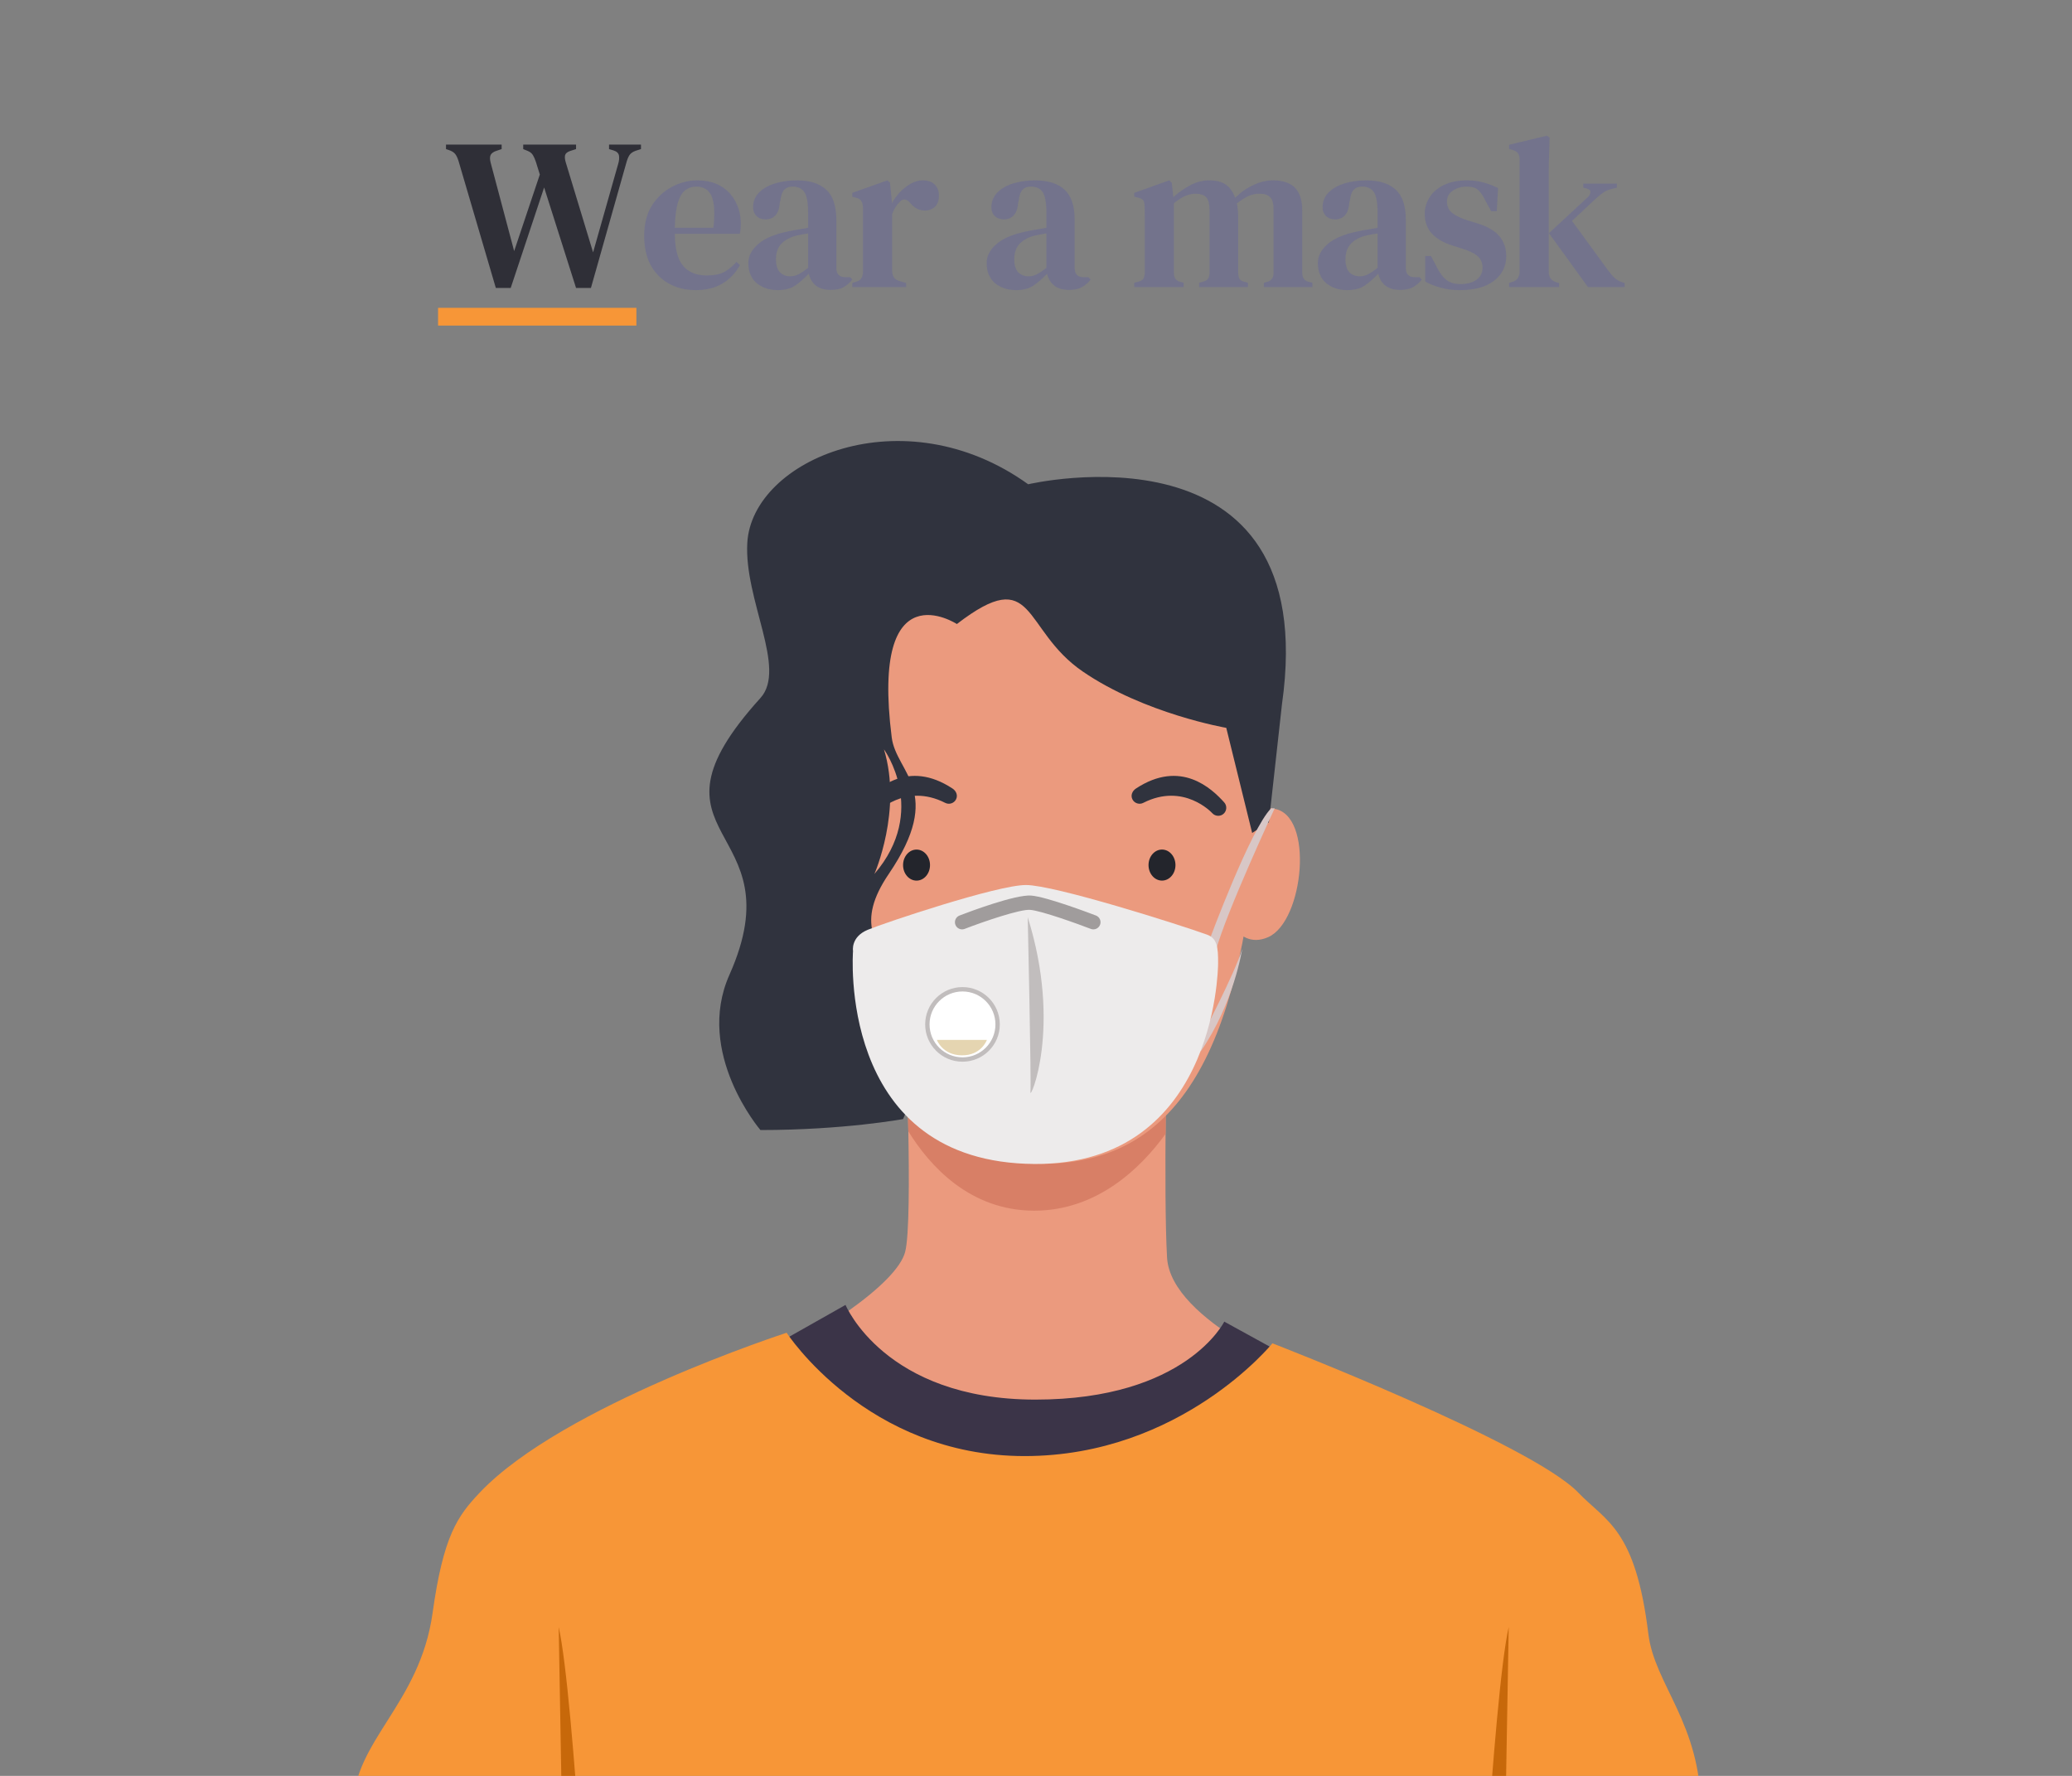 <svg width="700" height="600" viewBox="0 0 700 600" fill="none" xmlns="http://www.w3.org/2000/svg">
<rect x="0" y="0" width="700" height="600" fill="#808080" stroke="none"/>
<g clip-path="url(#clip0)">
<path d="M305.794 346.415C305.794 346.415 308.58 412.302 305.794 422.973C303.011 433.646 276.911 451.196 250.175 463.731C250.175 463.731 284.579 510.791 351.805 509.393C419.029 508.005 431.428 480.184 442.101 464.868C442.101 464.868 395.501 446.674 394.273 424.861C393.042 403.048 394.273 346.415 394.273 346.415H305.794Z" fill="#EB9A7E"/>
<path d="M349.418 409.041C370.685 409.041 385.471 394.567 393.767 383.108C393.893 363.754 394.273 346.419 394.273 346.419H305.794C305.794 346.419 306.532 363.737 306.868 382.218C313.989 393.786 327.6 409.041 349.418 409.041Z" fill="#D87F66"/>
<path d="M291.134 281.954C291.134 281.954 287.825 271.226 273.577 273.221C259.805 275.156 263.45 311.214 275.371 316.585C287.298 321.951 291.797 303.713 291.797 303.713L291.134 281.954Z" fill="#EB9A7E"/>
<path d="M412.764 281.954C412.764 281.954 416.076 271.223 430.321 273.22C444.092 275.154 440.453 311.211 428.524 316.584C416.603 321.949 412.103 303.712 412.103 303.712L412.764 281.954Z" fill="#EB9A7E"/>
<path d="M424.798 279.953C418.654 356.474 397.21 393.216 351.95 393.216C306.679 393.216 284.951 362.877 279.099 279.953C274.778 218.721 306.868 180.85 351.95 180.85C397.032 180.85 429.902 216.388 424.798 279.953Z" fill="#EB9A7E"/>
<path d="M314.193 292.283C314.193 295.175 312.154 297.528 309.642 297.528C307.13 297.528 305.089 295.175 305.089 292.283C305.089 289.387 307.13 287.036 309.642 287.036C312.154 287.036 314.193 289.387 314.193 292.283Z" fill="#23252C"/>
<path d="M397.118 292.278C397.118 295.17 395.079 297.522 392.567 297.522C390.052 297.522 388.014 295.17 388.014 292.278C388.014 289.381 390.052 287.03 392.567 287.03C395.079 287.03 397.118 289.381 397.118 292.278Z" fill="#23252C"/>
<path d="M293.997 275.63C293.351 275.63 292.701 275.4 292.183 274.936C291.069 273.93 290.977 272.211 291.98 271.096C296.221 266.383 306.677 256.462 321.797 266.415C323.052 267.242 323.666 268.731 322.984 270.073C322.302 271.408 320.668 271.94 319.331 271.258C305.647 264.289 296.113 274.626 296.018 274.733C295.482 275.328 294.744 275.63 293.997 275.63Z" fill="#30333E"/>
<path d="M411.564 275.63C412.212 275.63 412.863 275.4 413.38 274.936C414.495 273.93 414.587 272.211 413.583 271.096C409.34 266.383 398.884 256.462 383.764 266.415C382.512 267.242 381.898 268.731 382.577 270.073C383.259 271.408 384.898 271.94 386.233 271.258C399.914 264.289 409.449 274.626 409.543 274.733C410.08 275.328 410.822 275.63 411.564 275.63Z" fill="#30333E"/>
<path d="M350.844 336.452C347.021 336.326 343.989 335.293 342.565 332.472C338.128 323.675 346.547 309.488 347.333 307.745C347.877 306.538 348.692 305.825 349.899 306.369C351.108 306.913 350.653 308.509 350.109 309.718C347.534 315.434 345.935 326.011 348.305 330.044C348.699 330.716 349.393 331.509 351.253 331.669C352.573 331.783 353.497 332.941 353.439 334.266C353.337 336.568 350.914 336.454 350.844 336.452Z" fill="#D87F66"/>
<path d="M295.409 295.272C295.409 295.272 304.883 273.735 298.635 253.172C298.635 253.172 313.772 273.904 295.409 295.272ZM303.031 370.942C306.218 344.764 295.409 327.966 295.409 327.966C315.772 346.515 302.959 371.549 303.031 370.942ZM347.363 163.617C305.137 133.278 254.1 155.256 252.468 183.38C251.346 202.681 265.938 225.858 256.902 235.834C213.085 284.219 269.403 277.821 246.418 329.379C234.649 355.786 256.902 381.797 256.902 381.797C285.128 381.797 305.091 378.083 305.091 378.083C328.645 325.348 277.634 328.571 300.258 295.272C319.242 267.32 302.792 261.291 301.256 249.138C293.997 191.749 323.268 210.834 323.268 210.834C350.033 190.269 345.013 212.629 365.772 226.861C386.596 241.142 414.28 245.913 414.28 245.913L423.026 281.417L428.672 277.821L433.107 237.849C446.95 140.138 347.363 163.617 347.363 163.617Z" fill="#30333E"/>
<path d="M351.126 356.559C338.943 356.559 330.674 350.712 330.159 350.339C329.109 349.578 328.875 348.115 329.636 347.068C330.396 346.023 331.859 345.786 332.908 346.543C333.629 347.061 349.793 358.319 369.974 346.427C371.094 345.767 372.53 346.139 373.183 347.249C373.841 348.369 373.468 349.805 372.353 350.463C364.599 355.03 357.35 356.559 351.126 356.559Z" fill="#D06767"/>
<path d="M408.606 317.551C408.606 317.551 422.462 280.119 429.412 273.124L430.643 273.092C430.643 273.092 414.383 307.94 410.705 321.32L408.606 317.551Z" fill="#D8C7C6"/>
<path d="M405.623 350.877C405.623 350.877 417.28 328.708 419.662 320.615C419.662 320.615 416.891 338.932 405.623 355.261V350.877Z" fill="#D8C7C6"/>
<path d="M288.185 321.317C288.185 321.317 287.33 316.553 293.176 314.133C299.023 311.715 336.899 299.013 346.588 299.013C356.28 299.013 398.446 312.411 407.75 315.767C411.123 316.981 411.575 319.847 411.52 325.558C411.5 327.812 410.487 395.633 346.588 393.193C282.694 390.743 288.185 321.317 288.185 321.317Z" fill="#EDEBEB"/>
<path d="M325.032 313.997C324.06 313.997 323.144 313.41 322.774 312.447C322.293 311.202 322.914 309.802 324.159 309.321C327.271 308.119 343.061 302.151 348.395 302.579C353.645 302.998 368.567 308.675 370.252 309.318C371.5 309.797 372.123 311.197 371.642 312.443C371.166 313.69 369.768 314.317 368.518 313.838C364.122 312.152 351.868 307.71 348.011 307.403C344.722 307.14 332.707 311.212 325.903 313.835C325.615 313.947 325.32 313.997 325.032 313.997Z" fill="#A09C9C"/>
<path d="M347.208 309.891C347.208 309.891 348.434 365.746 348.122 368.971C347.812 372.197 358.901 347.18 347.208 309.891Z" fill="#C1BDBD"/>
<path d="M337.773 346.103C337.773 339.141 332.13 333.497 325.166 333.497C318.204 333.497 312.558 339.141 312.558 346.103C312.558 353.064 318.204 358.708 325.166 358.708C332.13 358.708 337.773 353.064 337.773 346.103Z" fill="#C1BDBD"/>
<path d="M336.296 346.105C336.296 339.958 331.312 334.975 325.166 334.975C319.019 334.975 314.036 339.958 314.036 346.105C314.036 352.252 319.019 357.235 325.166 357.235C331.312 357.235 336.296 352.252 336.296 346.105Z" fill="white"/>
<path d="M316.508 351.345H333.407C333.407 351.345 331.553 356.621 324.959 356.561C318.362 356.5 316.508 351.345 316.508 351.345Z" fill="#E5D5B1"/>
<path d="M255.7 457.813L285.65 440.879C285.65 440.879 298.891 472.87 349.796 472.87C400.7 472.87 413.603 446.523 413.603 446.523L443.442 462.922C443.442 462.922 410.387 501.362 346.137 503.782C281.888 506.2 255.7 457.813 255.7 457.813Z" fill="#3B3448"/>
<path d="M265.759 450.285C265.759 450.285 292.773 491.95 346.137 491.95C399.024 491.95 429.868 453.849 429.868 453.849C429.868 453.849 517.232 487.649 533.225 504.319C542.597 514.085 552.538 516.416 556.881 552.048C558.972 569.209 574.622 582.315 574.622 611.346C574.622 636.157 586.364 666.869 593.574 688H108.504C108.504 688 118.718 649.652 119.257 610.405C119.564 588.055 141.837 575.777 146.138 544.995C149.79 518.863 154.512 512.252 162.153 504.21C190.108 474.775 265.759 450.285 265.759 450.285Z" fill="#F79637"/>
<path d="M200.035 687.998C200.035 687.998 193.987 572.68 188.745 549.696L191.163 687.998H200.035Z" fill="#C7680A"/>
<path d="M498.414 687.998C498.414 687.998 504.461 572.68 509.704 549.696L507.283 687.998H498.414Z" fill="#C7680A"/>
<path d="M167.509 97.291L154.905 54.379C154.565 53.31 154.177 52.509 153.739 51.974C153.302 51.44 152.574 51.003 151.554 50.663L150.679 50.371V48.841H169.477V50.371L167.947 50.881C166.829 51.221 166.101 51.707 165.761 52.339C165.469 52.97 165.469 53.844 165.761 54.961L173.702 84.833L182.372 58.969L181.061 54.743C180.721 53.723 180.381 52.946 180.041 52.411C179.701 51.829 179.142 51.367 178.365 51.027L176.762 50.371V48.841H194.612V50.371L192.572 51.027C191.601 51.367 191.042 51.853 190.897 52.484C190.751 53.116 190.848 53.966 191.188 55.034L200.368 85.27L208.819 55.471C209.159 54.354 209.257 53.383 209.111 52.557C208.965 51.731 208.334 51.149 207.217 50.809L205.759 50.371V48.841H216.542V50.371L214.721 50.954C213.749 51.294 213.045 51.804 212.608 52.484C212.219 53.116 211.879 53.966 211.588 55.034L199.639 97.291H194.612L183.829 63.34L172.537 97.291H167.509Z" fill="#2F2F37"/>
<path d="M235.551 60.936C238.611 60.936 241.233 61.567 243.419 62.83C245.605 64.093 247.281 65.841 248.446 68.076C249.661 70.261 250.268 72.787 250.268 75.653C250.268 76.284 250.243 76.891 250.195 77.474C250.146 78.009 250.049 78.519 249.903 79.004H227.973C228.022 84.007 228.945 87.601 230.742 89.787C232.588 91.973 235.259 93.066 238.756 93.066C241.185 93.066 243.152 92.677 244.658 91.9C246.163 91.074 247.548 89.933 248.811 88.476L249.976 89.569C248.519 92.24 246.528 94.329 244.002 95.834C241.525 97.291 238.562 98.02 235.113 98.02C231.665 98.02 228.629 97.291 226.006 95.834C223.383 94.377 221.319 92.289 219.813 89.569C218.356 86.8 217.628 83.497 217.628 79.66C217.628 75.677 218.478 72.301 220.178 69.533C221.926 66.764 224.161 64.651 226.881 63.194C229.649 61.689 232.539 60.936 235.551 60.936ZM235.186 63.049C233.778 63.049 232.539 63.461 231.471 64.287C230.451 65.064 229.625 66.473 228.993 68.513C228.411 70.504 228.071 73.321 227.973 76.964H241.015C241.549 72.059 241.355 68.513 240.432 66.327C239.509 64.141 237.761 63.049 235.186 63.049ZM262.73 98.02C259.961 98.02 257.605 97.243 255.663 95.689C253.768 94.086 252.821 91.803 252.821 88.84C252.821 86.509 253.938 84.371 256.173 82.429C258.455 80.437 262.025 78.98 266.883 78.057C267.708 77.863 268.655 77.693 269.724 77.547C270.841 77.353 271.934 77.159 273.003 76.964V71.791C273.003 68.489 272.59 66.206 271.764 64.943C270.938 63.68 269.627 63.049 267.83 63.049H267.611C266.494 63.049 265.595 63.413 264.915 64.141C264.284 64.821 263.871 65.963 263.677 67.566L263.458 68.513C263.313 70.456 262.803 71.889 261.928 72.811C261.054 73.686 259.961 74.123 258.65 74.123C257.435 74.123 256.415 73.759 255.59 73.03C254.813 72.253 254.424 71.257 254.424 70.043C254.424 68.051 255.104 66.376 256.464 65.016C257.824 63.656 259.621 62.636 261.855 61.956C264.138 61.276 266.591 60.936 269.214 60.936C273.537 60.936 276.84 61.98 279.123 64.069C281.405 66.157 282.547 69.557 282.547 74.269V90.516C282.547 92.604 283.543 93.649 285.534 93.649H287.21L287.938 94.45C287.064 95.567 286.093 96.417 285.024 97C283.955 97.631 282.498 97.947 280.653 97.947C278.564 97.947 276.888 97.461 275.625 96.49C274.411 95.47 273.61 94.134 273.221 92.483C271.667 94.134 270.137 95.47 268.631 96.49C267.125 97.51 265.158 98.02 262.73 98.02ZM266.955 93.357C267.927 93.357 268.85 93.139 269.724 92.701C270.598 92.264 271.691 91.536 273.003 90.516V78.859C271.74 79.053 270.453 79.296 269.141 79.587C267.053 80.073 265.353 80.971 264.041 82.283C262.778 83.594 262.147 85.367 262.147 87.601C262.147 89.544 262.584 91.001 263.458 91.973C264.381 92.896 265.547 93.357 266.955 93.357ZM287.919 97V95.616L289.012 95.251C289.984 95.009 290.639 94.596 290.979 94.013C291.368 93.43 291.562 92.653 291.562 91.681V70.334C291.514 69.266 291.319 68.464 290.979 67.93C290.639 67.347 289.984 66.959 289.012 66.764L287.919 66.473V65.161L299.795 60.936L300.669 61.737L301.325 68.149V68.659C302.054 67.299 302.977 66.036 304.094 64.87C305.211 63.704 306.425 62.757 307.737 62.029C309.048 61.3 310.359 60.936 311.671 60.936C313.517 60.936 314.901 61.421 315.824 62.393C316.747 63.364 317.208 64.603 317.208 66.109C317.208 67.76 316.747 69.023 315.824 69.897C314.901 70.723 313.784 71.136 312.472 71.136C310.529 71.136 308.854 70.261 307.445 68.513L307.299 68.367C306.814 67.784 306.255 67.469 305.624 67.42C305.041 67.323 304.458 67.614 303.875 68.294C303.389 68.78 302.928 69.363 302.491 70.043C302.102 70.674 301.738 71.427 301.398 72.301V91.39C301.398 92.313 301.592 93.09 301.981 93.721C302.369 94.304 303.025 94.717 303.948 94.96L306.134 95.616V97H287.919ZM343.24 98.02C340.471 98.02 338.115 97.243 336.173 95.689C334.278 94.086 333.331 91.803 333.331 88.84C333.331 86.509 334.448 84.371 336.683 82.429C338.965 80.437 342.535 78.98 347.393 78.057C348.218 77.863 349.165 77.693 350.234 77.547C351.351 77.353 352.444 77.159 353.513 76.964V71.791C353.513 68.489 353.1 66.206 352.274 64.943C351.448 63.68 350.137 63.049 348.34 63.049H348.121C347.004 63.049 346.105 63.413 345.425 64.141C344.794 64.821 344.381 65.963 344.187 67.566L343.968 68.513C343.823 70.456 343.313 71.889 342.438 72.811C341.564 73.686 340.471 74.123 339.16 74.123C337.945 74.123 336.925 73.759 336.1 73.03C335.323 72.253 334.934 71.257 334.934 70.043C334.934 68.051 335.614 66.376 336.974 65.016C338.334 63.656 340.131 62.636 342.365 61.956C344.648 61.276 347.101 60.936 349.724 60.936C354.047 60.936 357.35 61.98 359.633 64.069C361.915 66.157 363.057 69.557 363.057 74.269V90.516C363.057 92.604 364.053 93.649 366.044 93.649H367.72L368.448 94.45C367.574 95.567 366.603 96.417 365.534 97C364.465 97.631 363.008 97.947 361.163 97.947C359.074 97.947 357.398 97.461 356.135 96.49C354.921 95.47 354.12 94.134 353.731 92.483C352.177 94.134 350.647 95.47 349.141 96.49C347.635 97.51 345.668 98.02 343.24 98.02ZM347.465 93.357C348.437 93.357 349.36 93.139 350.234 92.701C351.108 92.264 352.201 91.536 353.513 90.516V78.859C352.25 79.053 350.963 79.296 349.651 79.587C347.563 80.073 345.863 80.971 344.551 82.283C343.288 83.594 342.657 85.367 342.657 87.601C342.657 89.544 343.094 91.001 343.968 91.973C344.891 92.896 346.057 93.357 347.465 93.357ZM383.194 97V95.543L384.797 95.106C385.574 94.863 386.084 94.523 386.327 94.086C386.57 93.6 386.716 92.969 386.764 92.191V77.766C386.764 76.163 386.764 74.803 386.764 73.686C386.764 72.569 386.74 71.257 386.692 69.751C386.692 68.926 386.57 68.294 386.327 67.857C386.084 67.371 385.55 67.031 384.724 66.837L383.194 66.473V65.161L394.997 60.936L395.872 61.737L396.382 66.619C398.082 65.064 399.976 63.729 402.064 62.611C404.153 61.494 406.29 60.936 408.476 60.936C410.904 60.936 412.799 61.421 414.159 62.393C415.519 63.364 416.563 64.846 417.292 66.837C419.137 64.991 421.177 63.559 423.412 62.539C425.646 61.47 427.856 60.936 430.042 60.936C433.344 60.936 435.822 61.761 437.473 63.413C439.124 65.064 439.95 67.663 439.95 71.209V92.264C439.95 93.819 440.63 94.79 441.99 95.179L443.374 95.543V97H426.982V95.543L428.293 95.179C429.604 94.741 430.26 93.746 430.26 92.191V70.844C430.26 68.756 429.872 67.347 429.094 66.619C428.366 65.841 427.152 65.453 425.452 65.453C424.14 65.453 422.902 65.72 421.736 66.254C420.57 66.789 419.283 67.614 417.874 68.731C418.166 70.189 418.312 71.864 418.312 73.759V92.264C418.36 93.09 418.506 93.746 418.749 94.231C419.04 94.669 419.574 94.984 420.352 95.179L421.59 95.543V97H405.124V95.543L406.654 95.106C407.432 94.863 407.942 94.523 408.184 94.086C408.476 93.6 408.622 92.969 408.622 92.191V70.917C408.622 68.926 408.257 67.517 407.529 66.691C406.8 65.866 405.562 65.453 403.813 65.453C401.579 65.453 399.174 66.521 396.6 68.659V92.264C396.6 93.867 397.28 94.839 398.64 95.179L399.879 95.543V97H383.194ZM455.127 98.02C452.358 98.02 450.002 97.243 448.059 95.689C446.165 94.086 445.218 91.803 445.218 88.84C445.218 86.509 446.335 84.371 448.569 82.429C450.852 80.437 454.422 78.98 459.279 78.057C460.105 77.863 461.052 77.693 462.121 77.547C463.238 77.353 464.331 77.159 465.399 76.964V71.791C465.399 68.489 464.987 66.206 464.161 64.943C463.335 63.68 462.024 63.049 460.227 63.049H460.008C458.891 63.049 457.992 63.413 457.312 64.141C456.681 64.821 456.268 65.963 456.074 67.566L455.855 68.513C455.709 70.456 455.199 71.889 454.325 72.811C453.451 73.686 452.358 74.123 451.047 74.123C449.832 74.123 448.812 73.759 447.987 73.03C447.209 72.253 446.821 71.257 446.821 70.043C446.821 68.051 447.501 66.376 448.861 65.016C450.221 63.656 452.018 62.636 454.252 61.956C456.535 61.276 458.988 60.936 461.611 60.936C465.934 60.936 469.237 61.98 471.519 64.069C473.802 66.157 474.944 69.557 474.944 74.269V90.516C474.944 92.604 475.939 93.649 477.931 93.649H479.607L480.335 94.45C479.461 95.567 478.489 96.417 477.421 97C476.352 97.631 474.895 97.947 473.049 97.947C470.961 97.947 469.285 97.461 468.022 96.49C466.808 95.47 466.007 94.134 465.618 92.483C464.064 94.134 462.534 95.47 461.028 96.49C459.522 97.51 457.555 98.02 455.127 98.02ZM459.352 93.357C460.324 93.357 461.247 93.139 462.121 92.701C462.995 92.264 464.088 91.536 465.399 90.516V78.859C464.137 79.053 462.849 79.296 461.538 79.587C459.449 80.073 457.749 80.971 456.438 82.283C455.175 83.594 454.544 85.367 454.544 87.601C454.544 89.544 454.981 91.001 455.855 91.973C456.778 92.896 457.944 93.357 459.352 93.357ZM493.134 98.02C490.803 98.02 488.69 97.753 486.796 97.219C484.95 96.733 483.177 96.029 481.477 95.106V86.509H483.444L485.63 90.661C486.553 92.459 487.597 93.794 488.763 94.669C489.977 95.543 491.507 95.98 493.353 95.98C495.636 95.98 497.457 95.494 498.817 94.523C500.177 93.503 500.857 92.143 500.857 90.443C500.857 88.889 500.347 87.626 499.327 86.654C498.307 85.683 496.486 84.784 493.863 83.959L490.657 82.939C487.791 82.064 485.508 80.753 483.808 79.004C482.157 77.207 481.331 74.973 481.331 72.301C481.331 70.213 481.89 68.319 483.007 66.619C484.124 64.87 485.751 63.486 487.888 62.466C490.026 61.446 492.624 60.936 495.684 60.936C497.676 60.936 499.497 61.179 501.148 61.664C502.848 62.101 504.5 62.733 506.103 63.559L505.666 71.354H503.771L501.513 67.201C500.736 65.647 499.934 64.579 499.108 63.996C498.331 63.364 497.117 63.049 495.466 63.049C493.717 63.049 492.163 63.51 490.803 64.433C489.491 65.307 488.836 66.546 488.836 68.149C488.836 69.654 489.394 70.893 490.511 71.864C491.628 72.787 493.426 73.661 495.903 74.487L499.036 75.434C502.581 76.551 505.107 78.033 506.613 79.879C508.118 81.724 508.871 83.934 508.871 86.509C508.871 89.957 507.487 92.75 504.718 94.887C501.998 96.976 498.137 98.02 493.134 98.02ZM509.813 97V95.616L510.906 95.251C512.557 94.766 513.383 93.576 513.383 91.681V53.941C513.383 52.97 513.188 52.241 512.8 51.756C512.411 51.221 511.731 50.833 510.76 50.59L509.813 50.299V48.914L522.563 45.854L523.51 46.51L523.218 56.783V91.681C523.218 93.624 524.044 94.839 525.696 95.324L526.716 95.616V97H509.813ZM536.478 97L523.291 78.786L536.187 66.837C536.818 66.303 537.183 65.72 537.28 65.089C537.377 64.409 536.964 63.947 536.041 63.704L534.876 63.413V62.029H546.241V63.413L544.128 63.923C543.06 64.214 542.186 64.627 541.506 65.161C540.826 65.647 540.024 66.303 539.101 67.129L531.087 74.633L543.473 91.609C544.25 92.629 544.954 93.43 545.586 94.013C546.217 94.547 547.067 95.009 548.136 95.397L548.864 95.616V97H536.478Z" fill="#73738C"/>
<rect width="67" height="6" transform="matrix(1 0 0 -1 148 110)" fill="#F79637"/>
</g>
<defs>
<clipPath id="clip0">
<rect width="700" height="600" fill="white"/>
</clipPath>
</defs>
</svg>
